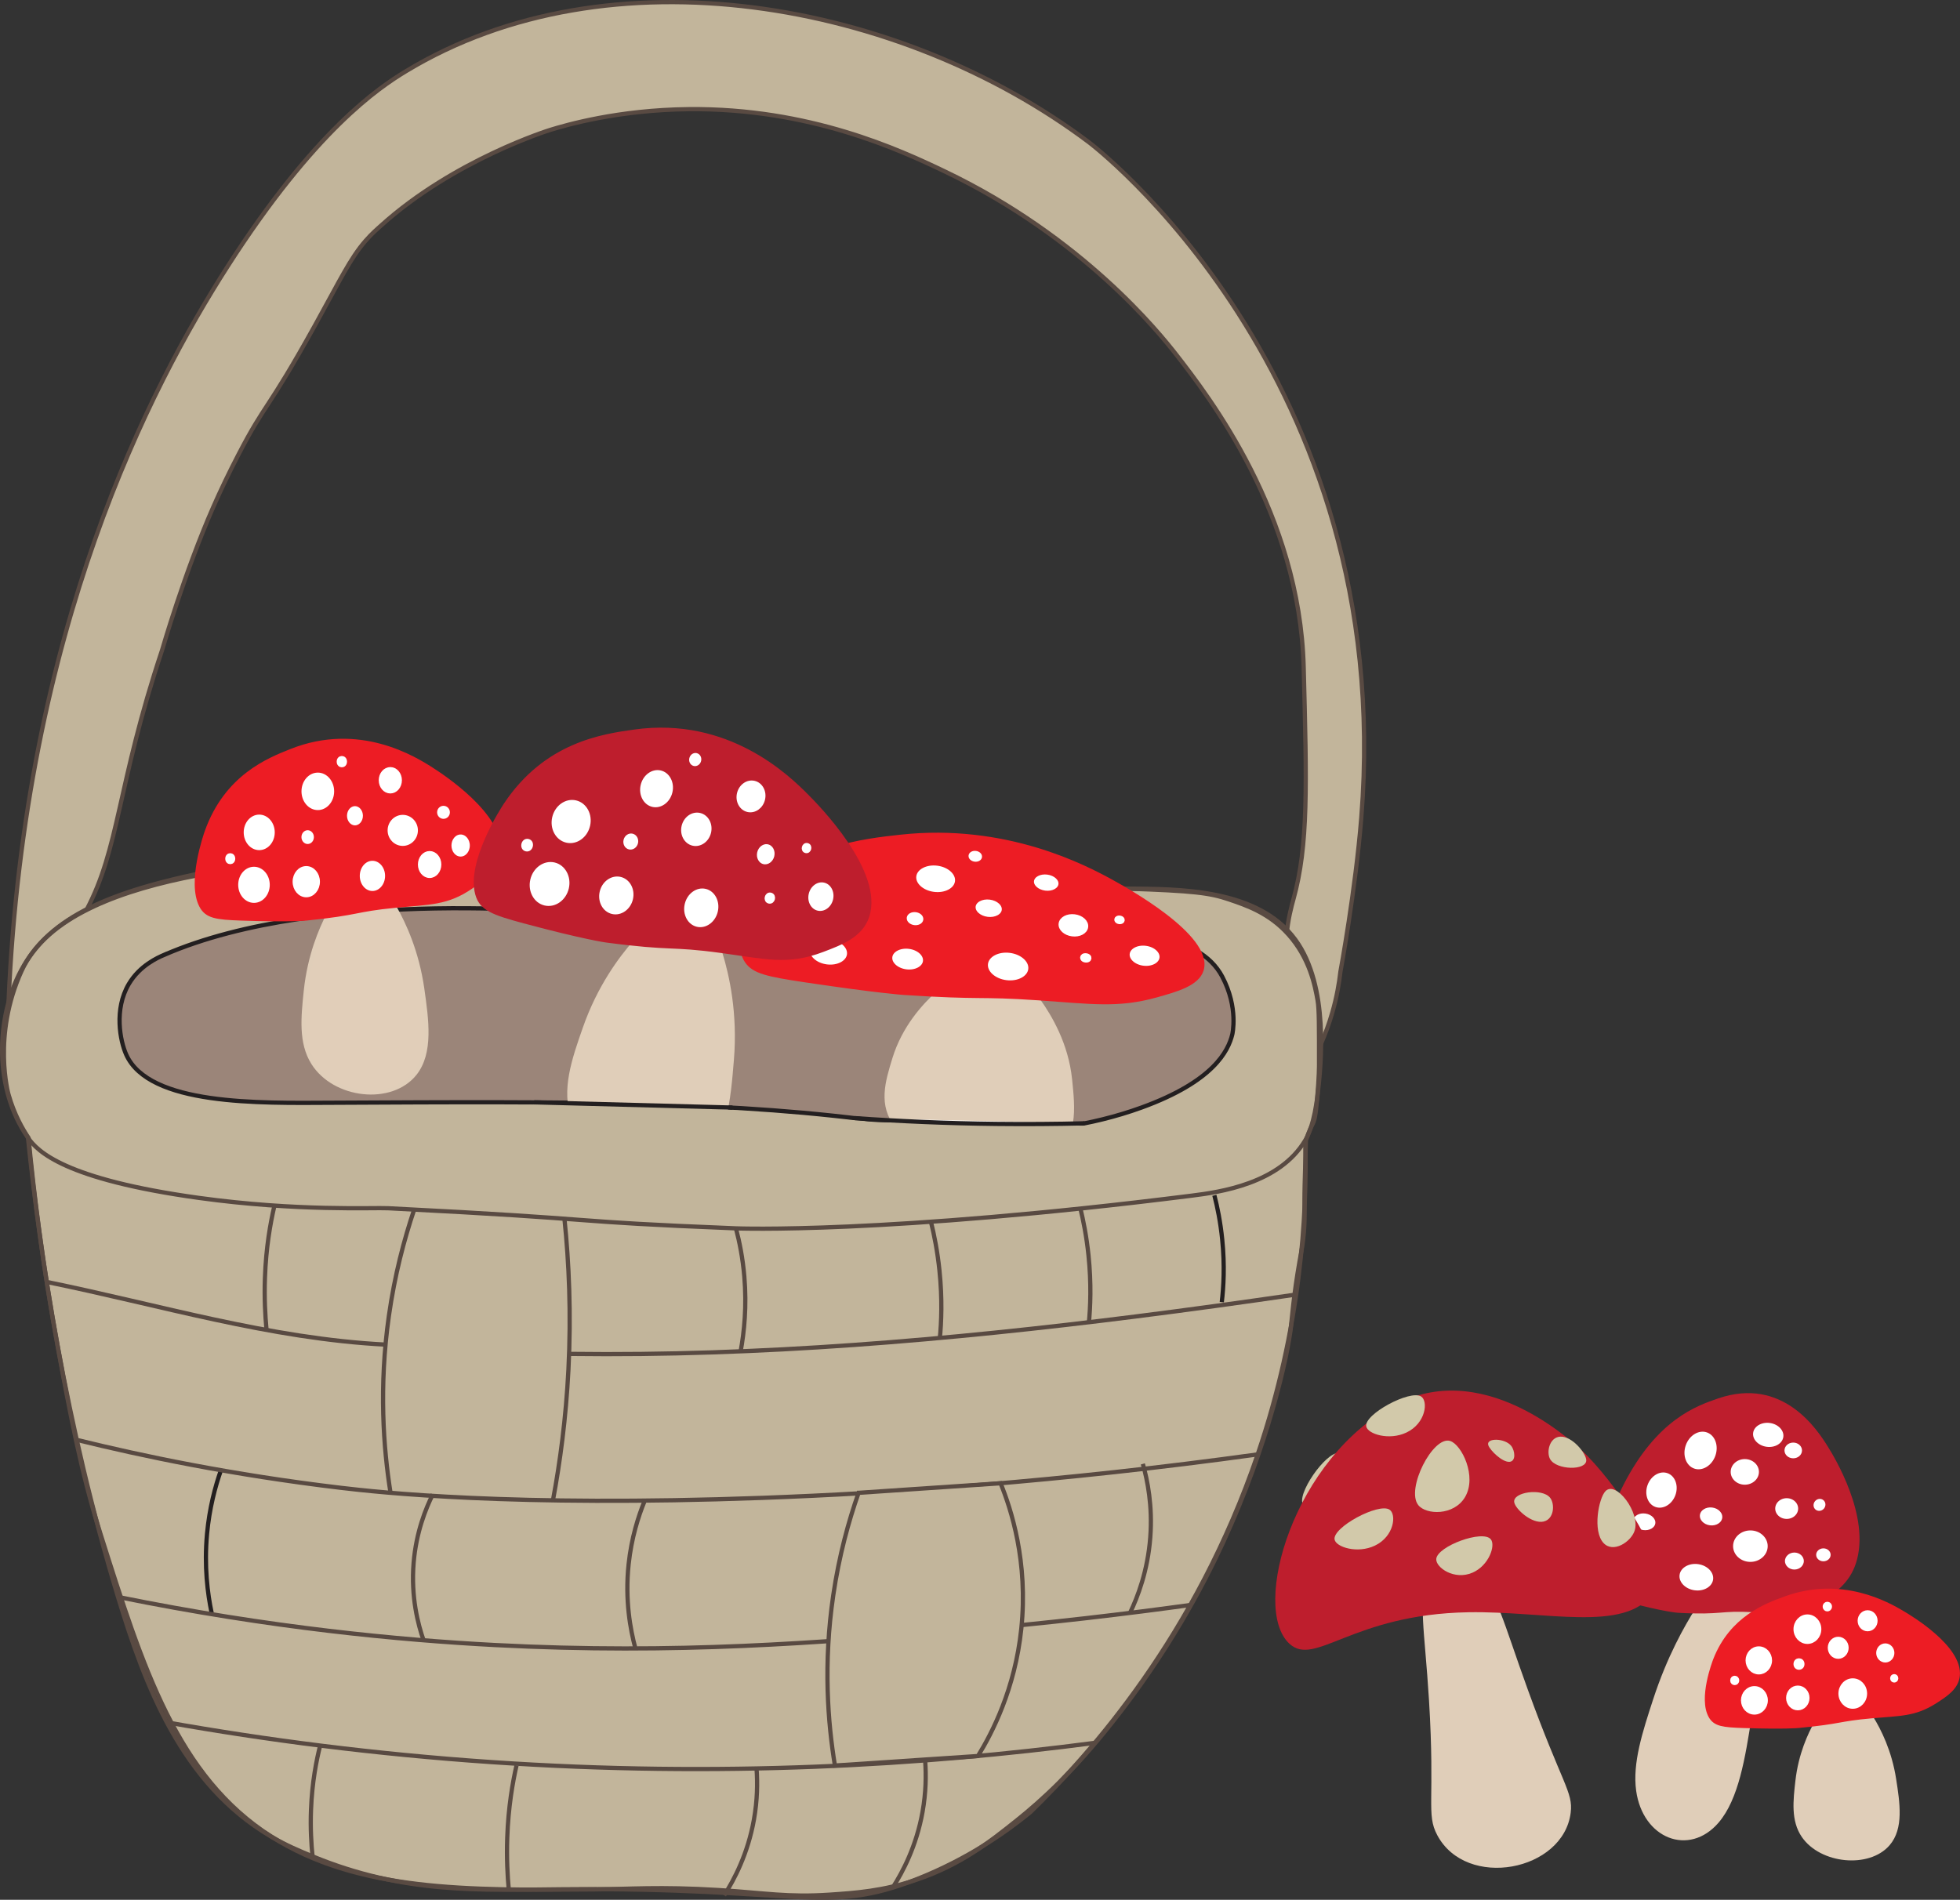<?xml version="1.0" encoding="UTF-8"?><svg id="Layer_1" xmlns="http://www.w3.org/2000/svg" width="463.33" height="449.2" viewBox="0 0 463.33 449.2"><rect x="0" y="0" width="463.33" height="449.2" fill="#333333" stroke="none"/><defs><style>.cls-1,.cls-2,.cls-3,.cls-4,.cls-5,.cls-6,.cls-7,.cls-8,.cls-9,.cls-10,.cls-11,.cls-12{stroke-miterlimit:10;}.cls-1,.cls-2,.cls-4,.cls-5,.cls-13{fill:#fff;}.cls-1,.cls-10,.cls-11{stroke:#231f20;}.cls-2,.cls-8{stroke:#be1e2d;}.cls-3{fill:#ed1c24;}.cls-3,.cls-4{stroke:#ed1c24;}.cls-5{stroke:#fff;}.cls-6,.cls-7{stroke:#e0ceb9;}.cls-6,.cls-14{fill:#e0ceb9;}.cls-7{fill:#e1ceb9;}.cls-8,.cls-15{fill:#be1e2d;}.cls-9,.cls-12{stroke:#594a42;}.cls-9,.cls-16{fill:#c2b59b;}.cls-10{fill:#9b8579;}.cls-11,.cls-12{fill:none;}.cls-17{fill:#d2c9aa;}.cls-17,.cls-14,.cls-15,.cls-16,.cls-13{stroke-width:0px;}</style></defs><path class="cls-11" d="M33.09,280.51c-.89,3.7-1.94,9.26-2.19,16.19-.17,4.58.06,8.55.36,11.66"/><ellipse class="cls-5" cx="455.28" cy="394.96" rx="2.21" ry="2.37"/><ellipse class="cls-5" cx="451.48" cy="388.63" rx=".4" ry=".43"/><path class="cls-9" d="M305.87,235.88c-3.7-10.43-.97-20.14-.09-23.33,3.51-12.68,3.14-26.74,2.4-54.85-.95-36.17-22.35-63.87-30.12-73.85-3.98-5.11-22.14-27.74-54.68-43.3-10.76-5.15-32.03-15.03-60.58-14.74-16.72.17-29.02,3.76-32.75,4.91,0,0-22.71,7.03-39.95,22.59-.92.83-2.22,1.93-3.72,3.66-3.6,4.15-5.9,9.09-11.94,19.98-11.42,20.59-11.53,17.95-18.07,30.53-2.25,4.33-4.2,8.4-5.94,12.36-6.82,15.51-12.13,33.92-12.13,33.92-10.66,31.97-9.99,46.73-17.99,61.66-2.95,5.51-8.27,13.51-18.3,21.59C5.85,148.5,35.48,91.59,53.79,63.02c20.58-32.12,35.71-42.27,42.17-46.18C144.08-12.31,212.91.16,257.4,33.63c0,0,72.78,54.71,64.4,159.71-1.37,17.14-4.93,36.39-4.93,36.39-.32,2.81-.89,6.09-1.92,9.66-.79,2.76-1.72,5.22-2.65,7.34-1.95-2.23-4.66-5.85-6.43-10.84Z"/><path class="cls-9" d="M5.16,229.45c10.62-23.14,60.39-25.91,93.18-27.43,42.5-1.97,82.13,2.22,93.18,3.39,9.96,1.05,38.32,4.36,58.87,4.3,3.31,0,7.56.13,16.07.41,15.68.52,19.48.99,24.02,2.53,4.22,1.43,9.56,3.24,14.09,8.3,5.01,5.61,6.28,12,6.91,15.65.34,1.95.34,6.38.33,15.24,0,0,0,2.82-.43,7.76-.38,4.47-.71,5.44-1.05,6.09-.15.3-.89,1.68-1.53,3.67-.04.12-.07.22-.09.28,0,0-.15,5.1-.3,10.6-.14,5.13.23,8.06-.37,12.94-.25,2-.43,2.74-.88,5.3-1.33,7.64-1.78,13.32-1.97,15.05-.72,6.77-5.32,27.92-16.1,51.25-4.82,10.43-13.16,26.1-26.33,42.68-9.11,11.47-16.45,18.18-22.32,22.88-6.6,5.28-13.29,10.53-23.57,14.04-8.06,2.75-14.73,3.2-20.72,3.6-10.04.67-15.06-.39-26.25-1.09-13.77-.86-21.59-.21-29.53-.15-29.8.25-55.85.48-76.18-12.46-22.34-14.21-30.44-39.98-40.41-71.52-4.7-14.87-7.27-28.83-10.17-44.59-3.7-20.09-5.7-37.03-6.86-49.11-1.3-1.95-3.39-5.49-4.73-10.26,0,0-3.95-13.91,3.13-29.34Z"/><path class="cls-11" d="M52.22,347.65c-1.35,3.84-2.72,8.94-3.28,15.04-.7,7.66.13,14.12,1.09,18.67"/><path class="cls-12" d="M6.61,269c-8.01-11.41-7.72-28.17-1.6-39.6,6.78-12.68,20.89-18.94,48.19-24.1,34.45-6.51,53.51-3.92,104.82-2.41,36.21,1.06,72.21,7.1,108.43,7.23,12.23.04,30.95.01,39.76,12.05,8.13,11.11,6.01,30.07,5.33,36.11-.84,7.49-2.38,10.3-2.98,11.32-6.1,10.3-20.25,12.28-26.8,13.1-72.59,9.15-107.8,7.74-107.8,7.74-42.57-1.7-27.79-2-82.19-4.76-3.46-.18-21.45.78-44.8-2.45-31.75-4.4-38.1-10.99-40.37-14.22Z"/><path class="cls-12" d="M6.61,269c2.95,28.37,8.84,67.64,21.29,108.59,6.29,20.69,14.98,44.2,36.14,56.63,3.62,2.13,6.71,3.4,9.87,4.71,21.59,8.91,39.44,7.95,58.88,7.78,56.59-.52,62.3,6.17,83.93-2.39,12.24-4.84,21.24-11.26,26.81-15.81,14.43-14.01,39.23-41.91,53.78-84.63,10.22-30.01,11.71-56.53,11.25-74.28"/><path class="cls-10" d="M38.75,225.79c-1.42.62-5.72,2.49-8.31,6.89-3.51,5.95-2.06,13.42-.6,16.68,5.42,12.05,31.27,11.47,48.67,11.38,57.43-.29,95.39-.49,132.53,4.82,10.06,1.44,34.09,5.28,58.82-3.69,17.05-6.19,20.49-13.41,21.44-17.27,0,0,1.54-6.3-2.38-13.7-10.95-20.65-67.85-5.65-150.17-14.74,0,0-62.16-6.86-100,9.64Z"/><path class="cls-12" d="M134.81,320.12c44.71.57,89.36-3.25,133.69-8.85,12.65-1.6,25.29-3.35,37.91-5.19"/><path class="cls-12" d="M11.06,303.11c26.6,5.41,52.6,13.41,80.14,14.82"/><path class="cls-12" d="M18.15,340.45c15.17,3.74,36.56,8.27,62.45,11.34,8.78,1.04,40.27,4.54,99.66,2.37,30.38-1.11,70.22-3.79,117.06-10.28"/><path class="cls-12" d="M27.9,377.59c36.2,7.35,66.77,10.2,89.08,11.37,43.04,2.25,77.37-.63,107.57-3.16,23.62-1.98,43.18-4.42,56.82-6.31"/><path class="cls-12" d="M39.44,407.24c23.41,4.16,49.08,7.52,76.75,9.4,54,3.67,102.19.77,142.6-4.55"/><path class="cls-12" d="M64.82,285.32c-.89,3.85-1.94,9.62-2.19,16.83-.17,4.76.06,8.89.36,12.12"/><path class="cls-11" d="M288.82,307.88c.41-3.45.74-8.58.1-14.84-.42-4.13-1.14-7.67-1.85-10.41"/><path class="cls-12" d="M257.39,312.91c.37-3.74.63-9.32-.08-16.13-.47-4.5-1.24-8.35-1.98-11.34"/><path class="cls-12" d="M222.16,316.54c.37-3.75.63-9.33-.08-16.16-.47-4.51-1.24-8.37-1.98-11.37"/><path class="cls-12" d="M97.91,286c-2.37,7.02-4.61,15.46-5.98,25.13-2.38,16.77-1.3,31.22.39,41.85"/><path class="cls-12" d="M133.43,288.17c1.07,10.3,1.62,22.34.94,35.73-.59,11.48-1.97,21.83-3.66,30.86"/><path class="cls-12" d="M175.08,319.52c.85-4.61,1.47-10.67.87-17.71-.37-4.33-1.13-8.15-1.98-11.37"/><path class="cls-9" d="M202.96,352.97c-2.36,6.7-4.6,14.83-5.98,24.19-2.39,16.23-1.28,30.18.39,40.29,11.27-.75,22.54-1.5,33.81-2.25,3.34-5.43,8.75-15.83,10.24-30.03,1.68-15.94-2.44-28.43-4.89-34.46-11.19.75-22.38,1.51-33.57,2.26Z"/><path class="cls-12" d="M152.4,354.86c-1.5,3.65-3.14,8.75-3.8,15.02-.89,8.47.41,15.45,1.61,19.89"/><path class="cls-12" d="M102.31,353.34c-1.66,3.33-3.93,8.91-4.53,16.18-.67,8.16,1.07,14.66,2.35,18.32"/><path class="cls-12" d="M267.13,381.36c1.78-3.71,4.19-9.89,4.79-17.88.56-7.44-.67-13.51-1.76-17.35"/><path class="cls-12" d="M211.05,446.28c2.39-3.73,5.59-9.8,7.03-17.87.83-4.63.86-8.73.63-11.98"/><path class="cls-12" d="M171.19,448.13c2.39-3.73,5.59-9.8,7.03-17.87.83-4.63.86-8.73.63-11.98"/><path class="cls-12" d="M75.71,412.61c-.89,3.5-1.94,8.74-2.19,15.3-.17,4.33.06,8.08.36,11.01"/><path class="cls-12" d="M122.1,417.43c-.89,3.91-1.94,9.77-2.19,17.09-.17,4.83.06,9.02.36,12.3"/><path class="cls-7" d="M77.66,216.27c-1.81,3.51-4.48,9.71-5.35,17.98-.65,6.25-1.28,12.27,1.72,17.05,5.06,8.06,18.51,9.51,24.05,2.51,3.88-4.91,2.78-12.62,1.72-20.06-1.25-8.72-4.29-15.23-6.44-19.05-5.23.53-10.46,1.05-15.69,1.58Z"/><path class="cls-3" d="M72.46,217.17s-3.93.4-15.38,0c-6.04-.21-8.19-.54-9.49-3.01-2.9-5.51,1.02-16.74,1.31-17.55,4.65-12.97,14.56-16.91,19.96-19.05,16.05-6.38,29.12,1.75,33.38,4.51,2.05,1.33,16.59,10.75,15.71,19.55-.37,3.74-3.53,5.93-6.54,8.02-5.72,3.97-9.88,3.72-18,4.51-9.67.94-8.44,1.74-20.94,3.01Z"/><ellipse class="cls-5" cx="75.13" cy="187.11" rx="3.36" ry="3.93"/><ellipse class="cls-5" cx="61.28" cy="196.81" rx="3.17" ry="3.7"/><ellipse class="cls-5" cx="72.73" cy="197.93" rx=".97" ry="1.13"/><ellipse class="cls-5" cx="60.04" cy="209.21" rx="3.23" ry="3.77"/><ellipse class="cls-4" cx="95.21" cy="196.34" rx="4.08" ry="4.17"/><ellipse class="cls-4" cx="88.04" cy="207.1" rx="3.49" ry="4.07"/><ellipse class="cls-5" cx="101.56" cy="204.41" rx="2.27" ry="2.69"/><ellipse class="cls-4" cx="108.89" cy="199.92" rx="2.67" ry="3.11"/><ellipse class="cls-4" cx="83.91" cy="192.88" rx="2.38" ry="2.77"/><ellipse class="cls-5" cx="92.27" cy="184.49" rx="2.24" ry="2.62"/><ellipse class="cls-5" cx="104.84" cy="192.07" rx="1.01" ry="1.04"/><ellipse class="cls-5" cx="80.81" cy="180.09" rx=".72" ry=".84"/><ellipse class="cls-5" cx="72.4" cy="208.47" rx="2.73" ry="3.19"/><ellipse class="cls-5" cx="54.43" cy="203.03" rx=".68" ry=".8"/><path class="cls-6" d="M221.6,234.93c-3.14,2.86-7.89,8.01-10.16,15.4-1.71,5.58-3.36,10.96.6,15.91,6.68,8.34,26.8,12.26,35.96,6.92,6.42-3.74,5.66-11,4.93-17.99-.86-8.21-4.7-14.74-7.49-18.65-7.95-.53-15.9-1.05-23.84-1.58Z"/><path class="cls-3" d="M213.66,234.75s-5.97-.39-23.19-2.96c-9.08-1.35-12.28-2.06-13.96-4.58-3.73-5.6,3.49-15.1,4.02-15.78,8.52-10.95,23.92-12.65,32.32-13.57,24.94-2.74,43.7,7.21,49.8,10.55,2.94,1.61,23.75,13.02,21.4,20.89-1,3.35-6.01,4.74-10.8,6.07-9.08,2.52-15.33,1.5-27.66.66-14.69-1-12.93-.04-31.93-1.28Z"/><ellipse class="cls-4" cx="221.19" cy="207.8" rx="3.62" ry="5.11" transform="translate(-12.94 400.9) rotate(-82.73)"/><ellipse class="cls-5" cx="199.18" cy="213.99" rx="3.41" ry="4.81" transform="translate(-38.31 384.48) rotate(-82.73)"/><ellipse class="cls-5" cx="216.32" cy="217.23" rx="1.04" ry="1.47" transform="translate(-26.55 404.3) rotate(-82.73)"/><ellipse class="cls-4" cx="195.86" cy="225.09" rx="3.47" ry="4.91" transform="translate(-52.22 390.88) rotate(-82.73)"/><ellipse class="cls-5" cx="253.76" cy="218.81" rx="2.13" ry="3.02" transform="translate(4.58 442.82) rotate(-82.73)"/><ellipse class="cls-4" cx="238.33" cy="228.55" rx="3.75" ry="5.3" transform="translate(-18.56 436.02) rotate(-82.73)"/><ellipse class="cls-5" cx="256.68" cy="226.51" rx=".6" ry=".85" transform="translate(-.5 452.44) rotate(-82.73)"/><ellipse class="cls-4" cx="270.6" cy="226" rx="2.87" ry="4.05" transform="translate(12.15 465.81) rotate(-82.73)"/><ellipse class="cls-4" cx="233.75" cy="214.76" rx="2.55" ry="3.61" transform="translate(-8.89 419.44) rotate(-82.73)"/><ellipse class="cls-4" cx="247.34" cy="208.7" rx="2.41" ry="3.41" transform="translate(9 427.63) rotate(-82.73)"/><ellipse class="cls-5" cx="264.66" cy="217.52" rx=".52" ry=".74" transform="translate(15.38 452.5) rotate(-82.73)"/><ellipse class="cls-5" cx="230.57" cy="202.48" rx=".78" ry="1.1" transform="translate(.52 405.56) rotate(-82.73)"/><ellipse class="cls-4" cx="214.58" cy="226.79" rx="2.94" ry="4.15" transform="translate(-37.56 410.93) rotate(-82.73)"/><ellipse class="cls-5" cx="188.12" cy="218.36" rx=".73" ry="1.04" transform="translate(-52.3 377.32) rotate(-82.73)"/><path class="cls-6" d="M150.09,222.78c-3.28,3.75-8.41,10.53-11.84,20.36-2.6,7.43-5.1,14.59-2.68,21.3,4.08,11.31,20.6,17.03,29.56,10.11,6.28-4.86,7.09-14.58,7.86-23.96.91-11.01-1.08-19.83-2.69-25.13-6.73-.89-13.47-1.79-20.2-2.68Z"/><path class="cls-8" d="M143.29,222.35s-5.06-.67-19.36-4.51c-7.54-2.03-10.15-3.06-11.09-6.45-2.09-7.58,6.04-20.12,6.64-21.02,9.54-14.45,23.13-16.35,30.54-17.38,22.01-3.07,36.16,10.68,40.73,15.3,2.21,2.23,17.83,17.98,14.21,28.46-1.53,4.45-6.13,6.2-10.52,7.86-8.32,3.16-13.5,1.64-23.94.22-12.44-1.69-11.12-.36-27.22-2.48Z"/><ellipse class="cls-2" cx="155.2" cy="186.47" rx="4.92" ry="4.35" transform="translate(-61.63 295.3) rotate(-76.88)"/><ellipse class="cls-5" cx="135.01" cy="194.24" rx="4.63" ry="4.09" transform="translate(-84.8 281.64) rotate(-76.88)"/><ellipse class="cls-5" cx="149.11" cy="198.98" rx="1.41" ry="1.25" transform="translate(-78.52 299.03) rotate(-76.88)"/><ellipse class="cls-5" cx="129.92" cy="209" rx="4.72" ry="4.17" transform="translate(-103.12 288.1) rotate(-76.88)"/><ellipse class="cls-2" cx="181.02" cy="201.98" rx="2.9" ry="2.57" transform="translate(-56.78 332.43) rotate(-76.88)"/><ellipse class="cls-2" cx="165.77" cy="214.65" rx="5.1" ry="4.51" transform="translate(-80.9 327.37) rotate(-76.88)"/><ellipse class="cls-5" cx="181.98" cy="212.35" rx=".82" ry=".73" transform="translate(-66.13 341.38) rotate(-76.88)"/><ellipse class="cls-2" cx="194.06" cy="212" rx="3.9" ry="3.45" transform="translate(-56.46 352.88) rotate(-76.88)"/><ellipse class="cls-5" cx="164.61" cy="196.09" rx="3.47" ry="3.07" transform="translate(-63.73 311.89) rotate(-76.88)"/><ellipse class="cls-5" cx="177.53" cy="188.31" rx="3.28" ry="2.9" transform="translate(-46.16 318.46) rotate(-76.88)"/><ellipse class="cls-5" cx="190.65" cy="200.52" rx=".71" ry=".63" transform="translate(-47.9 340.68) rotate(-76.88)"/><ellipse class="cls-5" cx="164.34" cy="179.58" rx="1.06" ry=".93" transform="translate(-47.85 298.88) rotate(-76.88)"/><ellipse class="cls-5" cx="145.69" cy="211.73" rx="4" ry="3.53" transform="translate(-93.58 305.55) rotate(-76.88)"/><ellipse class="cls-5" cx="124.61" cy="199.82" rx="1" ry=".88" transform="translate(-98.28 275.83) rotate(-76.88)"/><path class="cls-16" d="M97.14,266.78c7.4-2.18,18.13-4.75,31.28-5.77,3.98-.31,9.98-.61,29.11.43,29.12,1.57,27.11,2.91,45.65,3.49.04,0-.03,0,0,0,5.88.79,10.89.3,12.76.15,2.97-.24,1.16.15,16.21.58,5.6.16,8.41.24,9.86.22,2.99-.03,7.61.1,16.84.36,2.18.06,4.06.15,5.36,1.5.79.81,1.08,1.77,1.75,6.36.51,3.52.77,5.28.74,5.62-.28,3.38-39.01,4.52-164.5-.39-1.69-4.18-3.37-8.36-5.06-12.54Z"/><path class="cls-13" d="M128.42,261.01c9.7.14,19.41.28,29.11.43"/><path class="cls-1" d="M126.29,260.64c15.62.41,31.24.83,46.86,1.24"/><path class="cls-1" d="M202.04,264.37c10.64.75,21.81,1.24,33.47,1.37,7.15.08,14.1.03,20.86-.14"/><path class="cls-17" d="M317.21,352.76c-2.79,3.62-7.99,4.49-9.12,3.05-1.8-2.3,5.29-12.53,8.36-12.24,2.03.2,3.86,5.14.75,9.18Z"/><path class="cls-6" d="M401.22,380.62c-2.56,4.04-6.67,11.26-9.96,21.36-2.49,7.63-4.89,14.99-3.98,21.42,1.54,10.86,11.92,14.98,18.58,7.25,4.67-5.42,6.21-15.16,7.69-24.56,1.74-11.03,1.33-19.61.8-24.73-4.38-.25-8.76-.5-13.14-.75Z"/><path class="cls-8" d="M396.75,380.84s-3.29-.18-12.39-2.65c-4.8-1.3-6.43-2.08-6.7-5.37-.61-7.34,6.08-20.57,6.57-21.52,7.82-15.27,17.04-18.44,22.07-20.17,14.93-5.14,22.91,7.2,25.47,11.35,1.24,2,9.98,16.19,6.5,26.94-1.48,4.57-4.71,6.74-7.79,8.81-5.85,3.93-9.13,2.91-15.92,2.49-8.08-.5-7.35.7-17.82.12Z"/><ellipse class="cls-2" cx="402" cy="342.95" rx="5.03" ry="4.21" transform="translate(-54.68 608.78) rotate(-70.67)"/><ellipse class="cls-2" cx="392.77" cy="352.35" rx="4.74" ry="4" transform="translate(-71.19 603.65) rotate(-70.34)"/><ellipse class="cls-2" cx="404.51" cy="358.58" rx="2.62" ry="3.16" transform="translate(-2.4 714.43) rotate(-82.73)"/><ellipse class="cls-2" cx="388.78" cy="370.65" rx="2.96" ry="2.65" transform="translate(-104.98 582.15) rotate(-66.82)"/><ellipse class="cls-2" cx="422.36" cy="356.69" rx="3.21" ry="2.95"/><ellipse class="cls-2" cx="413.78" cy="365.58" rx="4.59" ry="4.22"/><ellipse class="cls-2" cx="424.18" cy="369.1" rx="2.73" ry="2.51"/><ellipse class="cls-2" cx="431.04" cy="367.63" rx="2.21" ry="2.03"/><ellipse class="cls-2" cx="412.46" cy="348.02" rx="3.84" ry="3.53"/><ellipse class="cls-2" cx="423.91" cy="342.95" rx="2.57" ry="2.36"/><ellipse class="cls-2" cx="430.11" cy="355.81" rx="1.95" ry="1.87" transform="translate(-122.26 436.31) rotate(-47.89)"/><ellipse class="cls-2" cx="417.99" cy="339.26" rx="3.34" ry="4.1" transform="translate(25.15 707.35) rotate(-82.2)"/><ellipse class="cls-2" cx="401.01" cy="372.94" rx="3.62" ry="4.5" transform="translate(-24.78 717.31) rotate(-81.89)"/><ellipse class="cls-2" cx="388.71" cy="359.84" rx="2.47" ry="3.13" transform="translate(-24.99 690.64) rotate(-81.44)"/><path class="cls-6" d="M429.36,407.4c-1.5,2.67-3.72,7.39-4.44,13.68-.54,4.75-1.06,9.34,1.43,12.98,4.2,6.13,15.37,7.24,19.96,1.91,3.22-3.74,2.31-9.61,1.43-15.27-1.03-6.64-3.56-11.59-5.35-14.5-4.34.4-8.68.8-13.03,1.2Z"/><path class="cls-3" d="M425.04,408.09s-3.26.3-12.77,0c-5.01-.16-6.8-.41-7.88-2.29-2.41-4.2.85-12.74,1.09-13.36,3.86-9.87,12.08-12.87,16.57-14.5,13.32-4.85,24.17,1.33,27.7,3.43,1.7,1.01,13.77,8.18,13.04,14.88-.31,2.85-2.93,4.51-5.43,6.11-4.75,3.02-8.2,2.83-14.94,3.43-8.03.71-7.01,1.32-17.38,2.29Z"/><ellipse class="cls-5" cx="427.26" cy="385.21" rx="2.79" ry="2.99"/><ellipse class="cls-5" cx="415.77" cy="392.59" rx="2.63" ry="2.82"/><ellipse class="cls-5" cx="425.27" cy="393.45" rx=".8" ry=".86"/><ellipse class="cls-5" cx="414.73" cy="402.04" rx="2.68" ry="2.87"/><ellipse class="cls-5" cx="445.67" cy="390.83" rx="1.65" ry="1.76"/><ellipse class="cls-5" cx="437.98" cy="400.43" rx="2.89" ry="3.1"/><ellipse class="cls-5" cx="447.78" cy="396.83" rx=".47" ry=".5"/><ellipse class="cls-5" cx="434.54" cy="389.61" rx="1.97" ry="2.11"/><ellipse class="cls-5" cx="441.49" cy="383.22" rx="1.86" ry="1.99"/><ellipse class="cls-5" cx="431.97" cy="379.87" rx=".6" ry=".64"/><ellipse class="cls-5" cx="424.99" cy="401.47" rx="2.27" ry="2.43"/><ellipse class="cls-5" cx="410.07" cy="397.33" rx=".57" ry=".61"/><path class="cls-14" d="M371.3,428.6c-1.71,13.85-24.66,18.27-31.55,5.3-2.66-5.01-.48-8-1.94-31.82-1.07-17.34-2.71-23.73.03-27.94,2.67-4.1,7.92-3.68,11.73-.72,4.48,3.49,5.55,9.41,11.56,25.99,8.18,22.59,10.78,24.29,10.17,29.19Z"/><path class="cls-15" d="M304.78,388.62c-9.13-8.52,1.01-44.03,25.28-56.61,21.91-11.36,43.98,10.97,45.31,12.36,8.37,8.73,18.35,24.41,16.21,30.96-.24.73-.66,1.17-.91,1.51-6.67,9.24-25.26,4.05-43.58,4.37-27.51.48-36.24,13.07-42.31,7.41Z"/><path class="cls-17" d="M332.48,338.71c-4.12,1.96-9.15.35-9.51-1.43-.58-2.87,10.36-8.75,12.97-7.09,1.72,1.1,1.13,6.34-3.46,8.52Z"/><path class="cls-17" d="M325,365.46c-4.12,1.96-9.15.35-9.51-1.43-.58-2.87,10.36-8.75,12.97-7.09,1.72,1.1,1.13,6.34-3.46,8.52Z"/><path class="cls-17" d="M346.3,354.02c-2.64,4.4-9.19,4.19-11.04,1.84-2.97-3.78,3.47-16.43,7.55-15.15,2.7.84,6.43,8.41,3.49,13.31Z"/><path class="cls-17" d="M356.85,345.64c1.56-.13,1.3-2.62.38-3.78-1.48-1.86-5.99-1.93-5.41-.15.39,1.18,3.29,4.07,5.03,3.93Z"/><path class="cls-17" d="M364.92,359.75c2.48-.57,2.68-4.15,1.51-5.62-1.88-2.36-8.96-1.36-8.47,1.11.32,1.63,4.2,5.15,6.96,4.52Z"/><path class="cls-17" d="M348.09,371.85c3.87-1.68,5.51-6.43,4.33-7.89-1.89-2.35-12.69,1.64-12.9,4.66-.13,2,4.25,5.1,8.56,3.23Z"/><path class="cls-17" d="M368.8,339.69c-2.54.17-3.29,3.68-2.36,5.32,1.5,2.62,8.65,2.74,8.54.23-.07-1.66-3.36-5.74-6.19-5.55Z"/><path class="cls-17" d="M379.03,364.8c2.29,2.54,6.5-.21,7.38-2.86,1.42-4.24-4.43-11.99-6.9-9.35-1.63,1.75-3.04,9.38-.49,12.2Z"/></svg>